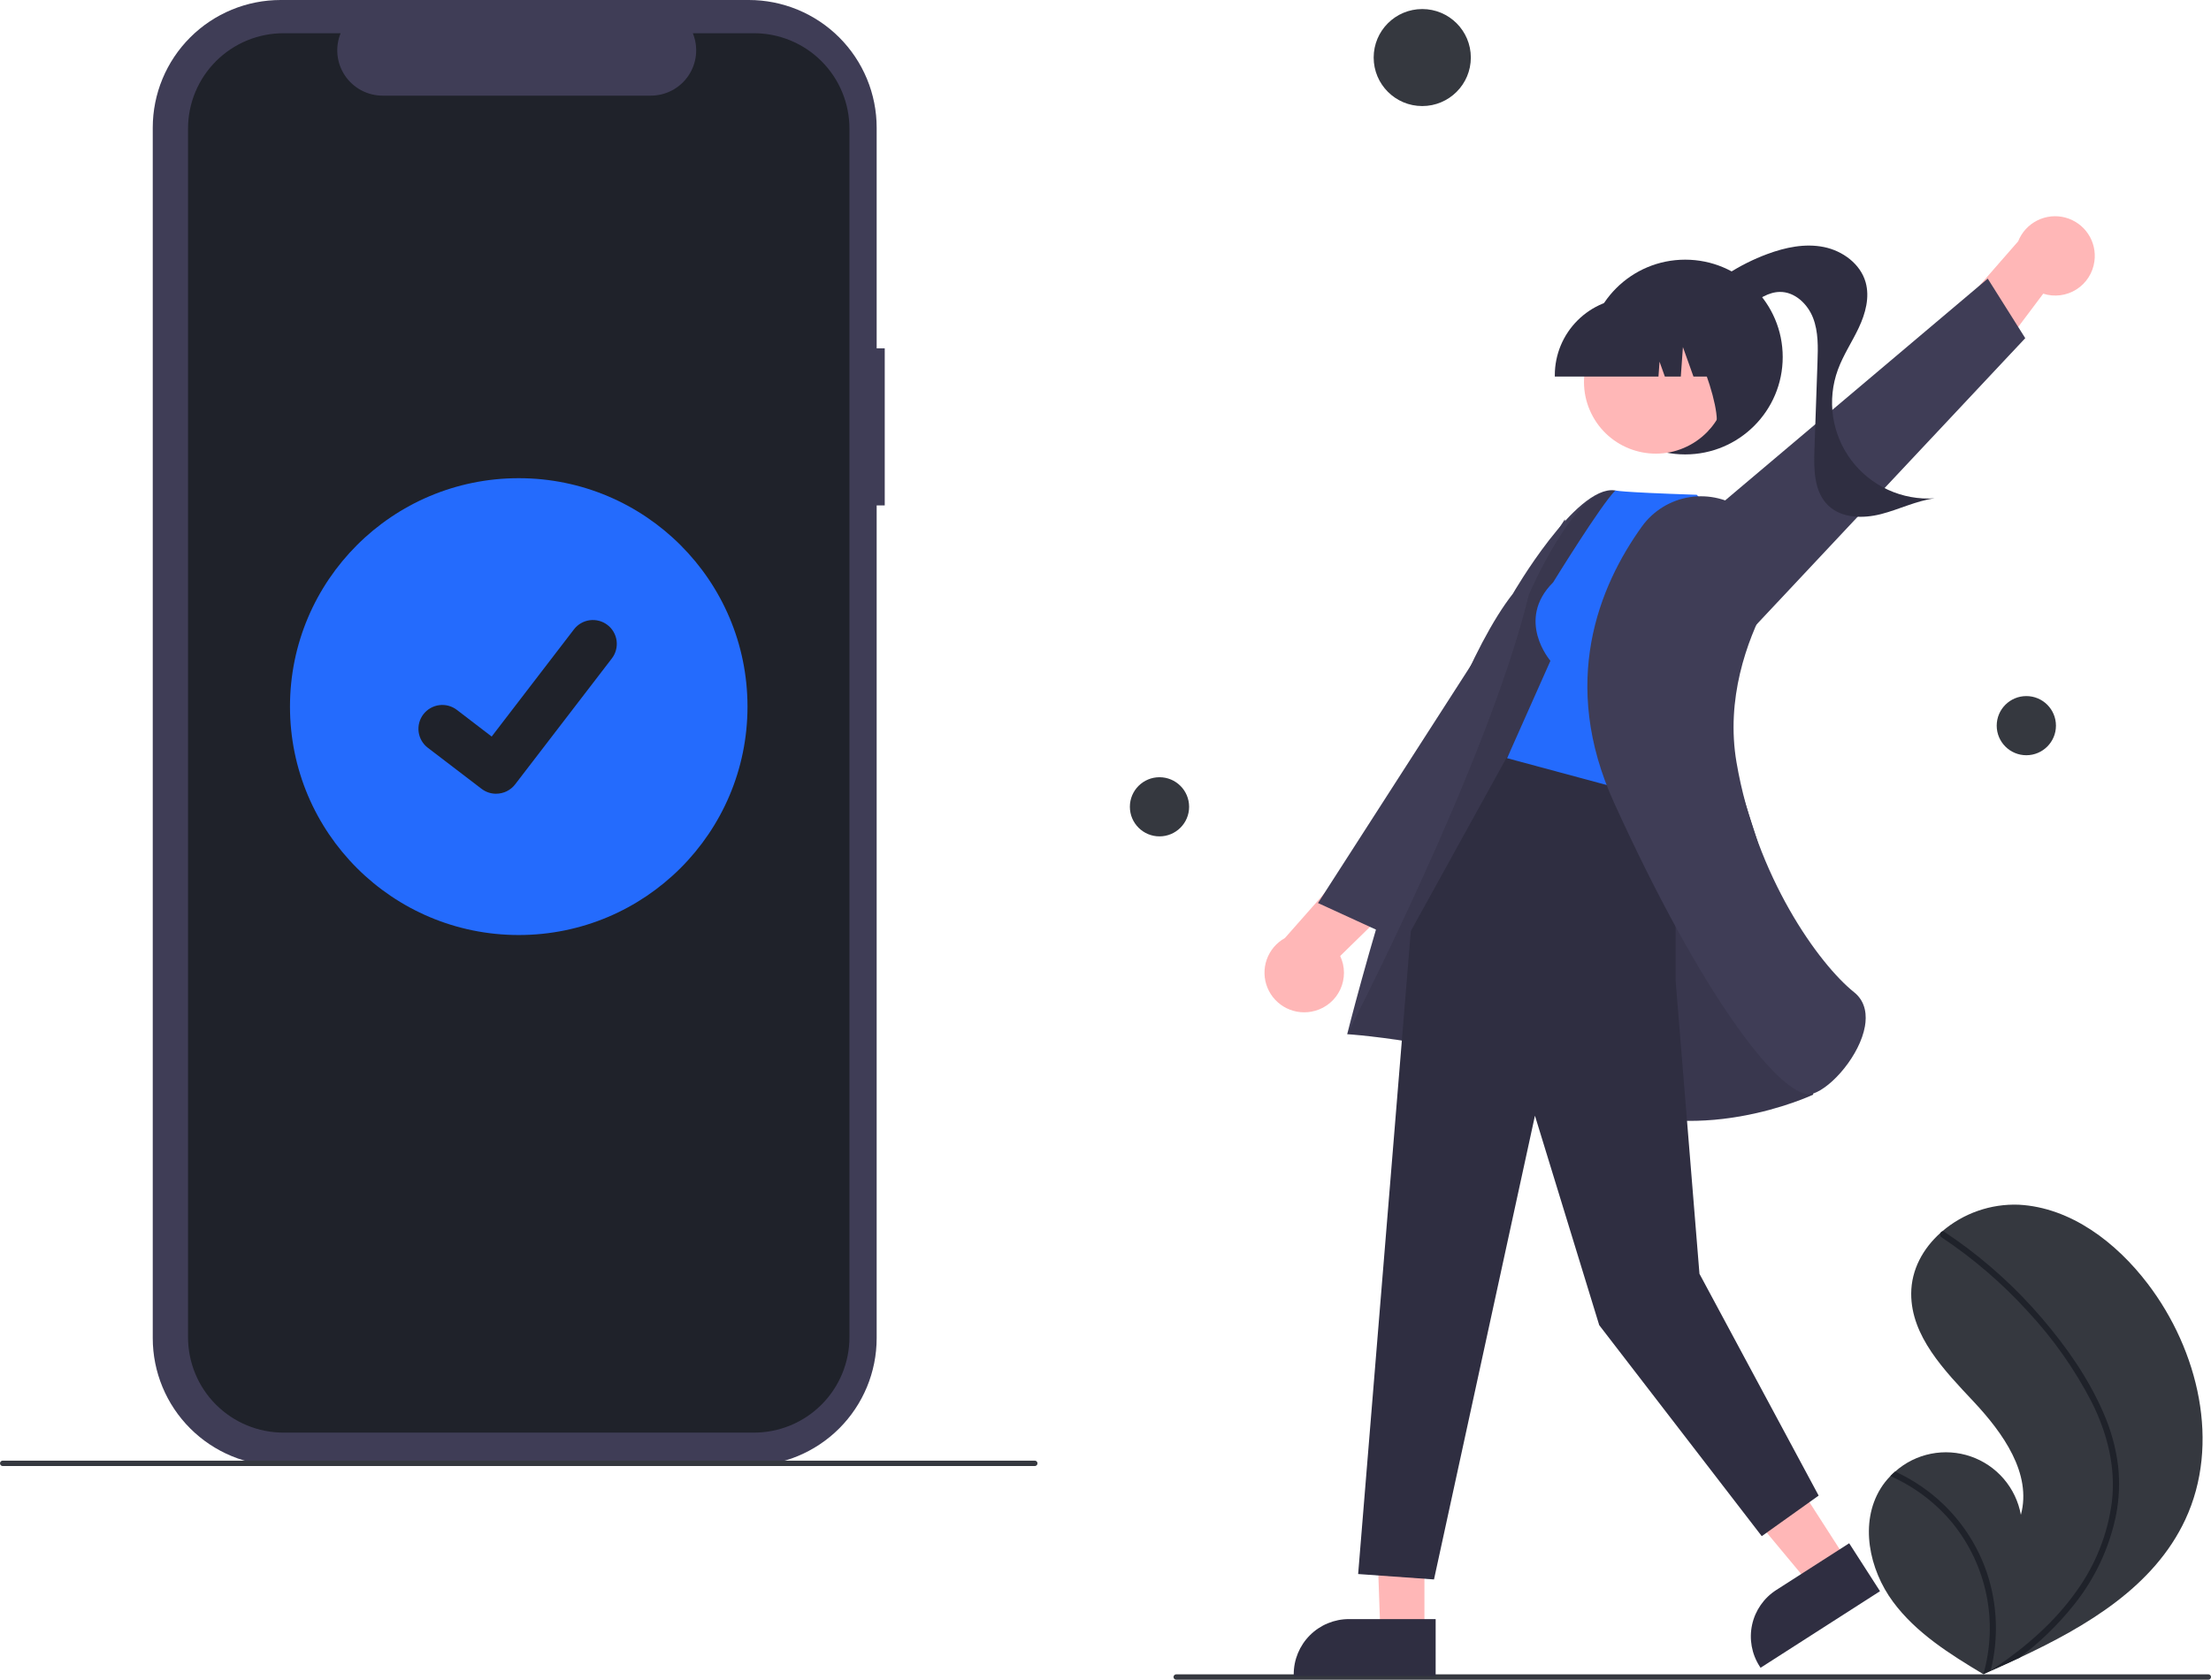 <svg width="329" height="250" viewBox="0 0 329 250" fill="none" xmlns="http://www.w3.org/2000/svg">
<g clip-path="url(#clip0_1344_62675)">
<path d="M131.65 51.844H130.449V19.006C130.449 16.51 129.957 14.039 129.001 11.733C128.044 9.427 126.643 7.332 124.876 5.567C123.109 3.802 121.011 2.402 118.702 1.447C116.393 0.492 113.919 2.11472e-06 111.42 0H41.76C36.713 -9.60927e-06 31.873 2.002 28.304 5.567C24.735 9.131 22.73 13.965 22.73 19.006V199.159C22.73 201.655 23.223 204.127 24.179 206.433C25.135 208.739 26.537 210.834 28.304 212.599C30.071 214.364 32.169 215.764 34.478 216.719C36.787 217.674 39.261 218.165 41.76 218.165H111.42C116.467 218.165 121.307 216.163 124.876 212.599C128.444 209.034 130.449 204.2 130.449 199.16V75.219H131.65V51.844Z" fill="#3F3D56"/>
<path d="M153.977 218.197H0.403C0.296 218.197 0.194 218.154 0.118 218.079C0.042 218.003 0 217.901 0 217.794C0 217.687 0.042 217.585 0.118 217.509C0.194 217.434 0.296 217.391 0.403 217.391H153.977C154.083 217.391 154.186 217.434 154.262 217.509C154.337 217.585 154.38 217.687 154.38 217.794C154.38 217.901 154.337 218.003 154.262 218.079C154.186 218.154 154.083 218.197 153.977 218.197Z" fill="#35383F"/>
<path d="M279.837 221.538C280.251 220.869 280.739 220.249 281.291 219.688C281.518 219.452 281.758 219.23 282.006 219.014C283.511 217.676 285.345 216.763 287.321 216.368C289.297 215.973 291.342 216.11 293.247 216.767C295.151 217.423 296.847 218.574 298.158 220.102C299.47 221.629 300.35 223.478 300.709 225.458C302.372 219.318 298.044 213.27 293.693 208.624C289.34 203.98 284.365 198.885 284.39 192.522C284.402 188.981 286.136 185.822 288.755 183.48C288.836 183.409 288.916 183.338 288.999 183.27C292.164 180.56 296.236 179.143 300.401 179.301C308.14 179.715 314.897 184.91 319.59 191.071C327.143 200.986 330.453 214.902 325.165 226.188C320.514 236.115 310.594 242.009 300.47 246.748C299.056 247.409 297.646 248.051 296.237 248.673C296.228 248.676 296.218 248.682 296.209 248.685C296.141 248.714 296.073 248.744 296.01 248.775C295.719 248.903 295.428 249.031 295.14 249.157L295.274 249.245L295.69 249.514C295.546 249.427 295.403 249.342 295.258 249.255C295.216 249.228 295.17 249.203 295.127 249.177C290.155 246.197 285.114 243.045 281.678 238.393C278.116 233.563 276.683 226.644 279.837 221.538Z" fill="#35383F"/>
<path d="M313.01 210.321C314.111 212.822 314.841 215.471 315.177 218.183C315.441 220.601 315.342 223.045 314.882 225.434C313.895 230.343 311.742 234.944 308.603 238.849C306.236 241.814 303.502 244.468 300.469 246.748C299.055 247.409 297.644 248.051 296.236 248.673C296.227 248.676 296.217 248.682 296.207 248.685C296.139 248.715 296.072 248.744 296.008 248.775C295.717 248.903 295.427 249.031 295.139 249.158L295.272 249.245L295.688 249.514C295.544 249.427 295.401 249.342 295.257 249.255C295.214 249.228 295.169 249.203 295.126 249.177C296.22 245.354 296.381 241.325 295.595 237.427C294.809 233.529 293.099 229.877 290.608 226.775C288.104 223.712 284.911 221.284 281.289 219.688C281.517 219.452 281.757 219.23 282.004 219.014C283.399 219.654 284.735 220.416 285.996 221.291C290.505 224.403 293.892 228.884 295.653 234.068C297.226 238.772 297.422 243.826 296.219 248.637C296.469 248.474 296.719 248.307 296.963 248.14C301.595 245.02 305.864 241.273 309.08 236.679C311.854 232.795 313.628 228.29 314.248 223.561C314.864 218.394 313.57 213.314 311.261 208.704C308.71 203.772 305.497 199.211 301.709 195.149C297.905 190.974 293.603 187.281 288.901 184.15C288.795 184.078 288.72 183.969 288.693 183.844C288.666 183.72 288.687 183.589 288.753 183.48C288.804 183.38 288.891 183.305 288.997 183.27C289.051 183.256 289.107 183.254 289.162 183.265C289.216 183.276 289.267 183.3 289.311 183.333C289.892 183.72 290.468 184.11 291.036 184.512C295.772 187.861 300.073 191.785 303.84 196.193C307.48 200.443 310.793 205.164 313.01 210.321Z" fill="#1F222A"/>
<path d="M175.024 250H328.598C328.705 250 328.807 249.958 328.883 249.882C328.958 249.807 329.001 249.704 329.001 249.597C329.001 249.491 328.958 249.388 328.883 249.313C328.807 249.237 328.705 249.195 328.598 249.195H175.024C174.917 249.195 174.815 249.237 174.739 249.313C174.664 249.388 174.621 249.491 174.621 249.597C174.621 249.704 174.664 249.807 174.739 249.882C174.815 249.958 174.917 250 175.024 250Z" fill="#35383F"/>
<path d="M211.958 217.879L204.512 217.762L205.407 243.111H211.957L211.958 217.879Z" fill="#FFB7B7"/>
<path d="M213.628 240.975L200.729 240.974H200.728C198.548 240.975 196.457 241.84 194.916 243.379C193.374 244.919 192.508 247.007 192.508 249.184V249.451L213.627 249.452L213.628 240.975Z" fill="#2F2E41"/>
<path d="M261.261 211.156L253.127 216.372L269.398 235.923L274.91 232.388L261.261 211.156Z" fill="#FFB7B7"/>
<path d="M275.161 229.69L264.307 236.65L264.306 236.65C262.472 237.826 261.18 239.683 260.716 241.81C260.252 243.937 260.652 246.162 261.83 247.994L261.975 248.219L279.747 236.823L275.161 229.69Z" fill="#2F2E41"/>
<path d="M195.645 150.452C194.252 150.839 192.765 150.701 191.467 150.066C190.168 149.431 189.148 148.342 188.6 147.006C188.051 145.67 188.012 144.18 188.491 142.817C188.969 141.454 189.932 140.314 191.195 139.613L203.731 125.408L214.334 127.696L199.421 142.285C199.788 143.06 199.98 143.907 199.984 144.765C199.987 145.622 199.802 146.47 199.442 147.249C199.082 148.028 198.556 148.718 197.9 149.271C197.244 149.825 196.474 150.228 195.645 150.452H195.645Z" fill="#FFB7B7"/>
<path d="M172.534 124.481C174.968 124.481 176.942 122.51 176.942 120.079C176.942 117.648 174.968 115.677 172.534 115.677C170.1 115.677 168.127 117.648 168.127 120.079C168.127 122.51 170.1 124.481 172.534 124.481Z" fill="#35383F"/>
<path d="M301.521 112.404C303.955 112.404 305.928 110.433 305.928 108.002C305.928 105.571 303.955 103.6 301.521 103.6C299.087 103.6 297.113 105.571 297.113 108.002C297.113 110.433 299.087 112.404 301.521 112.404Z" fill="#35383F"/>
<path d="M112.187 4.945H103.094C103.512 5.969 103.671 7.08 103.558 8.18C103.445 9.28 103.063 10.335 102.446 11.253C101.828 12.171 100.994 12.923 100.017 13.443C99.04 13.963 97.95 14.235 96.843 14.235H56.935C55.828 14.235 54.738 13.963 53.761 13.443C52.784 12.923 51.95 12.171 51.332 11.253C50.715 10.335 50.333 9.28 50.22 8.18C50.107 7.08 50.266 5.969 50.684 4.945H42.192C40.325 4.945 38.477 5.312 36.753 6.025C35.029 6.738 33.462 7.784 32.143 9.102C30.823 10.42 29.776 11.985 29.062 13.707C28.348 15.428 27.98 17.274 27.98 19.138V199.027C27.98 200.891 28.348 202.737 29.062 204.459C29.776 206.181 30.823 207.746 32.143 209.064C33.462 210.382 35.029 211.427 36.753 212.14C38.477 212.854 40.325 213.221 42.192 213.221H112.187C114.053 213.221 115.901 212.854 117.625 212.14C119.349 211.427 120.916 210.382 122.235 209.064C123.555 207.746 124.602 206.181 125.316 204.459C126.03 202.737 126.398 200.891 126.398 199.027V19.138C126.398 17.274 126.03 15.428 125.316 13.707C124.602 11.985 123.555 10.42 122.235 9.102C120.916 7.784 119.349 6.738 117.625 6.025C115.901 5.312 114.053 4.945 112.187 4.945Z" fill="#1F222A"/>
<path d="M77.189 139.163C95.988 139.163 111.228 123.942 111.228 105.166C111.228 86.391 95.988 71.17 77.189 71.17C58.39 71.17 43.15 86.391 43.15 105.166C43.15 123.942 58.39 139.163 77.189 139.163Z" fill="#246BFD"/>
<path d="M73.817 118.135C73.051 118.136 72.306 117.889 71.693 117.43L71.655 117.402L63.656 111.29C63.285 111.006 62.974 110.652 62.741 110.249C62.507 109.845 62.355 109.399 62.294 108.937C62.233 108.475 62.264 108.005 62.384 107.555C62.505 107.104 62.713 106.682 62.997 106.312C63.281 105.942 63.636 105.631 64.04 105.398C64.444 105.165 64.89 105.013 65.353 104.952C65.816 104.891 66.286 104.922 66.737 105.042C67.188 105.163 67.611 105.371 67.981 105.654L73.163 109.623L85.407 93.669C85.691 93.299 86.045 92.989 86.449 92.756C86.853 92.522 87.299 92.371 87.762 92.31C88.224 92.249 88.695 92.279 89.145 92.4C89.596 92.52 90.019 92.728 90.389 93.012L90.39 93.013L90.314 93.118L90.392 93.013C91.139 93.586 91.628 94.432 91.751 95.365C91.874 96.298 91.622 97.242 91.049 97.99L76.648 116.746C76.315 117.178 75.886 117.528 75.396 117.768C74.906 118.008 74.366 118.132 73.82 118.131L73.817 118.135Z" fill="#1F222A"/>
<path d="M236.89 99.6L205.645 138.77L196.121 134.403L232.846 77.3L236.89 99.6Z" fill="#3F3D56"/>
<path d="M311.649 38.903C311.851 37.473 311.52 36.019 310.72 34.816C309.92 33.614 308.706 32.746 307.308 32.377C305.91 32.009 304.425 32.165 303.135 32.817C301.845 33.469 300.839 34.57 300.308 35.913L287.846 50.182L291.502 60.383L304.035 43.71C304.853 43.971 305.718 44.051 306.57 43.942C307.422 43.834 308.24 43.54 308.966 43.082C309.692 42.623 310.308 42.012 310.772 41.29C311.235 40.568 311.535 39.753 311.649 38.903Z" fill="#FFB7B7"/>
<path d="M259.992 94.424L301.36 50.33L295.78 41.47L243.895 85.296L259.992 94.424Z" fill="#3F3D56"/>
<path d="M250.759 67.633C258.773 67.633 265.27 61.144 265.27 53.14C265.27 45.136 258.773 38.647 250.759 38.647C242.745 38.647 236.248 45.136 236.248 53.14C236.248 61.144 242.745 67.633 250.759 67.633Z" fill="#2F2E41"/>
<path d="M251.926 44.953C255.048 41.791 258.827 39.35 262.996 37.804C265.672 36.813 268.584 36.202 271.382 36.764C274.179 37.326 276.825 39.259 277.605 42.001C278.244 44.242 277.585 46.656 276.594 48.766C275.604 50.876 274.281 52.833 273.481 55.022C272.663 57.256 272.418 59.658 272.766 62.01C273.114 64.362 274.044 66.591 275.473 68.493C276.902 70.395 278.784 71.91 280.949 72.902C283.113 73.893 285.491 74.329 287.866 74.17C285.117 74.538 282.584 75.828 279.897 76.515C277.21 77.201 274.039 77.155 272.042 75.232C269.93 73.198 269.888 69.891 269.99 66.962C270.142 62.608 270.293 58.255 270.445 53.901C270.523 51.68 270.589 49.389 269.787 47.316C268.985 45.244 267.08 43.429 264.855 43.448C263.17 43.462 261.677 44.483 260.325 45.488C258.973 46.494 257.542 47.568 255.863 47.717C254.184 47.867 252.266 46.626 252.392 44.947L251.926 44.953Z" fill="#2F2E41"/>
<path d="M264.16 133.752C264.16 133.752 246.086 73.797 240.278 72.987C234.469 72.177 225.111 88.371 225.111 88.371C212.977 103.833 200.465 153.919 200.465 153.919C200.465 153.919 221.323 155.222 236.57 163.324C251.817 171.426 269.811 162.914 269.811 162.914L264.16 133.752Z" fill="#3F3D56"/>
<path opacity="0.1" d="M264.16 133.752C264.16 133.752 246.086 73.797 240.278 72.987C234.469 72.177 227.488 88.535 227.488 88.535C221.442 113.495 200.465 153.919 200.465 153.919C200.465 153.919 221.323 155.222 236.57 163.324C251.817 171.426 269.811 162.914 269.811 162.914L264.16 133.752Z" fill="black"/>
<path d="M249.332 115.814V145.941L252.882 189.582L270.617 222.593L262.153 228.632L237.968 197.231L228.402 166.051L213.38 235.073L202.094 234.268L209.932 138.571L224.806 111.634L249.332 115.814Z" fill="#2F2E41"/>
<path d="M231.108 86.674C225.465 92.311 230.705 98.349 230.705 98.349L224.256 112.842L249.65 119.686L258.524 80.081L252.478 73.64C240.386 73.237 240.379 72.987 240.379 72.987C238.26 75.058 231.108 86.674 231.108 86.674Z" fill="#246BFD"/>
<path d="M259.547 75.978C258.394 75.128 257.083 74.514 255.69 74.174C254.298 73.833 252.852 73.772 251.436 73.993C250.019 74.214 248.661 74.714 247.44 75.464C246.218 76.213 245.158 77.197 244.32 78.359C237.936 87.236 232.033 101.572 240.166 119.45C253.225 148.158 264.59 162.854 269.21 162.852C269.412 162.854 269.612 162.822 269.804 162.759C272.648 161.796 276.759 156.989 277.504 152.754C277.77 151.238 277.707 149.127 275.892 147.677C270.677 143.511 261.317 130.542 258.397 113.472C256.783 104.04 259.913 95.448 262.822 89.901C264.051 87.606 264.41 84.946 263.835 82.408C263.259 79.869 261.786 77.623 259.687 76.081L259.547 75.978Z" fill="#3F3D56"/>
<path d="M251.507 66.209C256.683 63.383 258.585 56.901 255.756 51.731C252.926 46.561 246.436 44.661 241.259 47.487C236.083 50.313 234.181 56.795 237.01 61.965C239.84 67.135 246.33 69.035 251.507 66.209Z" fill="#FFB7B7"/>
<path d="M231.359 56.041H246.783L246.942 53.83L247.732 56.041H250.107L250.421 51.658L251.988 56.041H256.584V55.824C256.58 52.773 255.365 49.847 253.204 47.689C251.044 45.531 248.114 44.317 245.059 44.314H242.884C239.829 44.317 236.899 45.531 234.739 47.689C232.578 49.847 231.363 52.773 231.359 55.824V56.041Z" fill="#2F2E41"/>
<path d="M254.255 63.991L260.837 61.858V45.894H248.404L248.712 46.201C252.995 50.472 257.758 65.628 254.255 63.991Z" fill="#2F2E41"/>
<path d="M211.633 15.785C215.626 15.785 218.862 12.553 218.862 8.565C218.862 4.578 215.626 1.346 211.633 1.346C207.641 1.346 204.404 4.578 204.404 8.565C204.404 12.553 207.641 15.785 211.633 15.785Z" fill="#35383F"/>
</g>
<defs>
<clipPath id="clip0_1344_62675">
<rect width="329" height="250" fill="white"/>
</clipPath>
</defs>
</svg>
